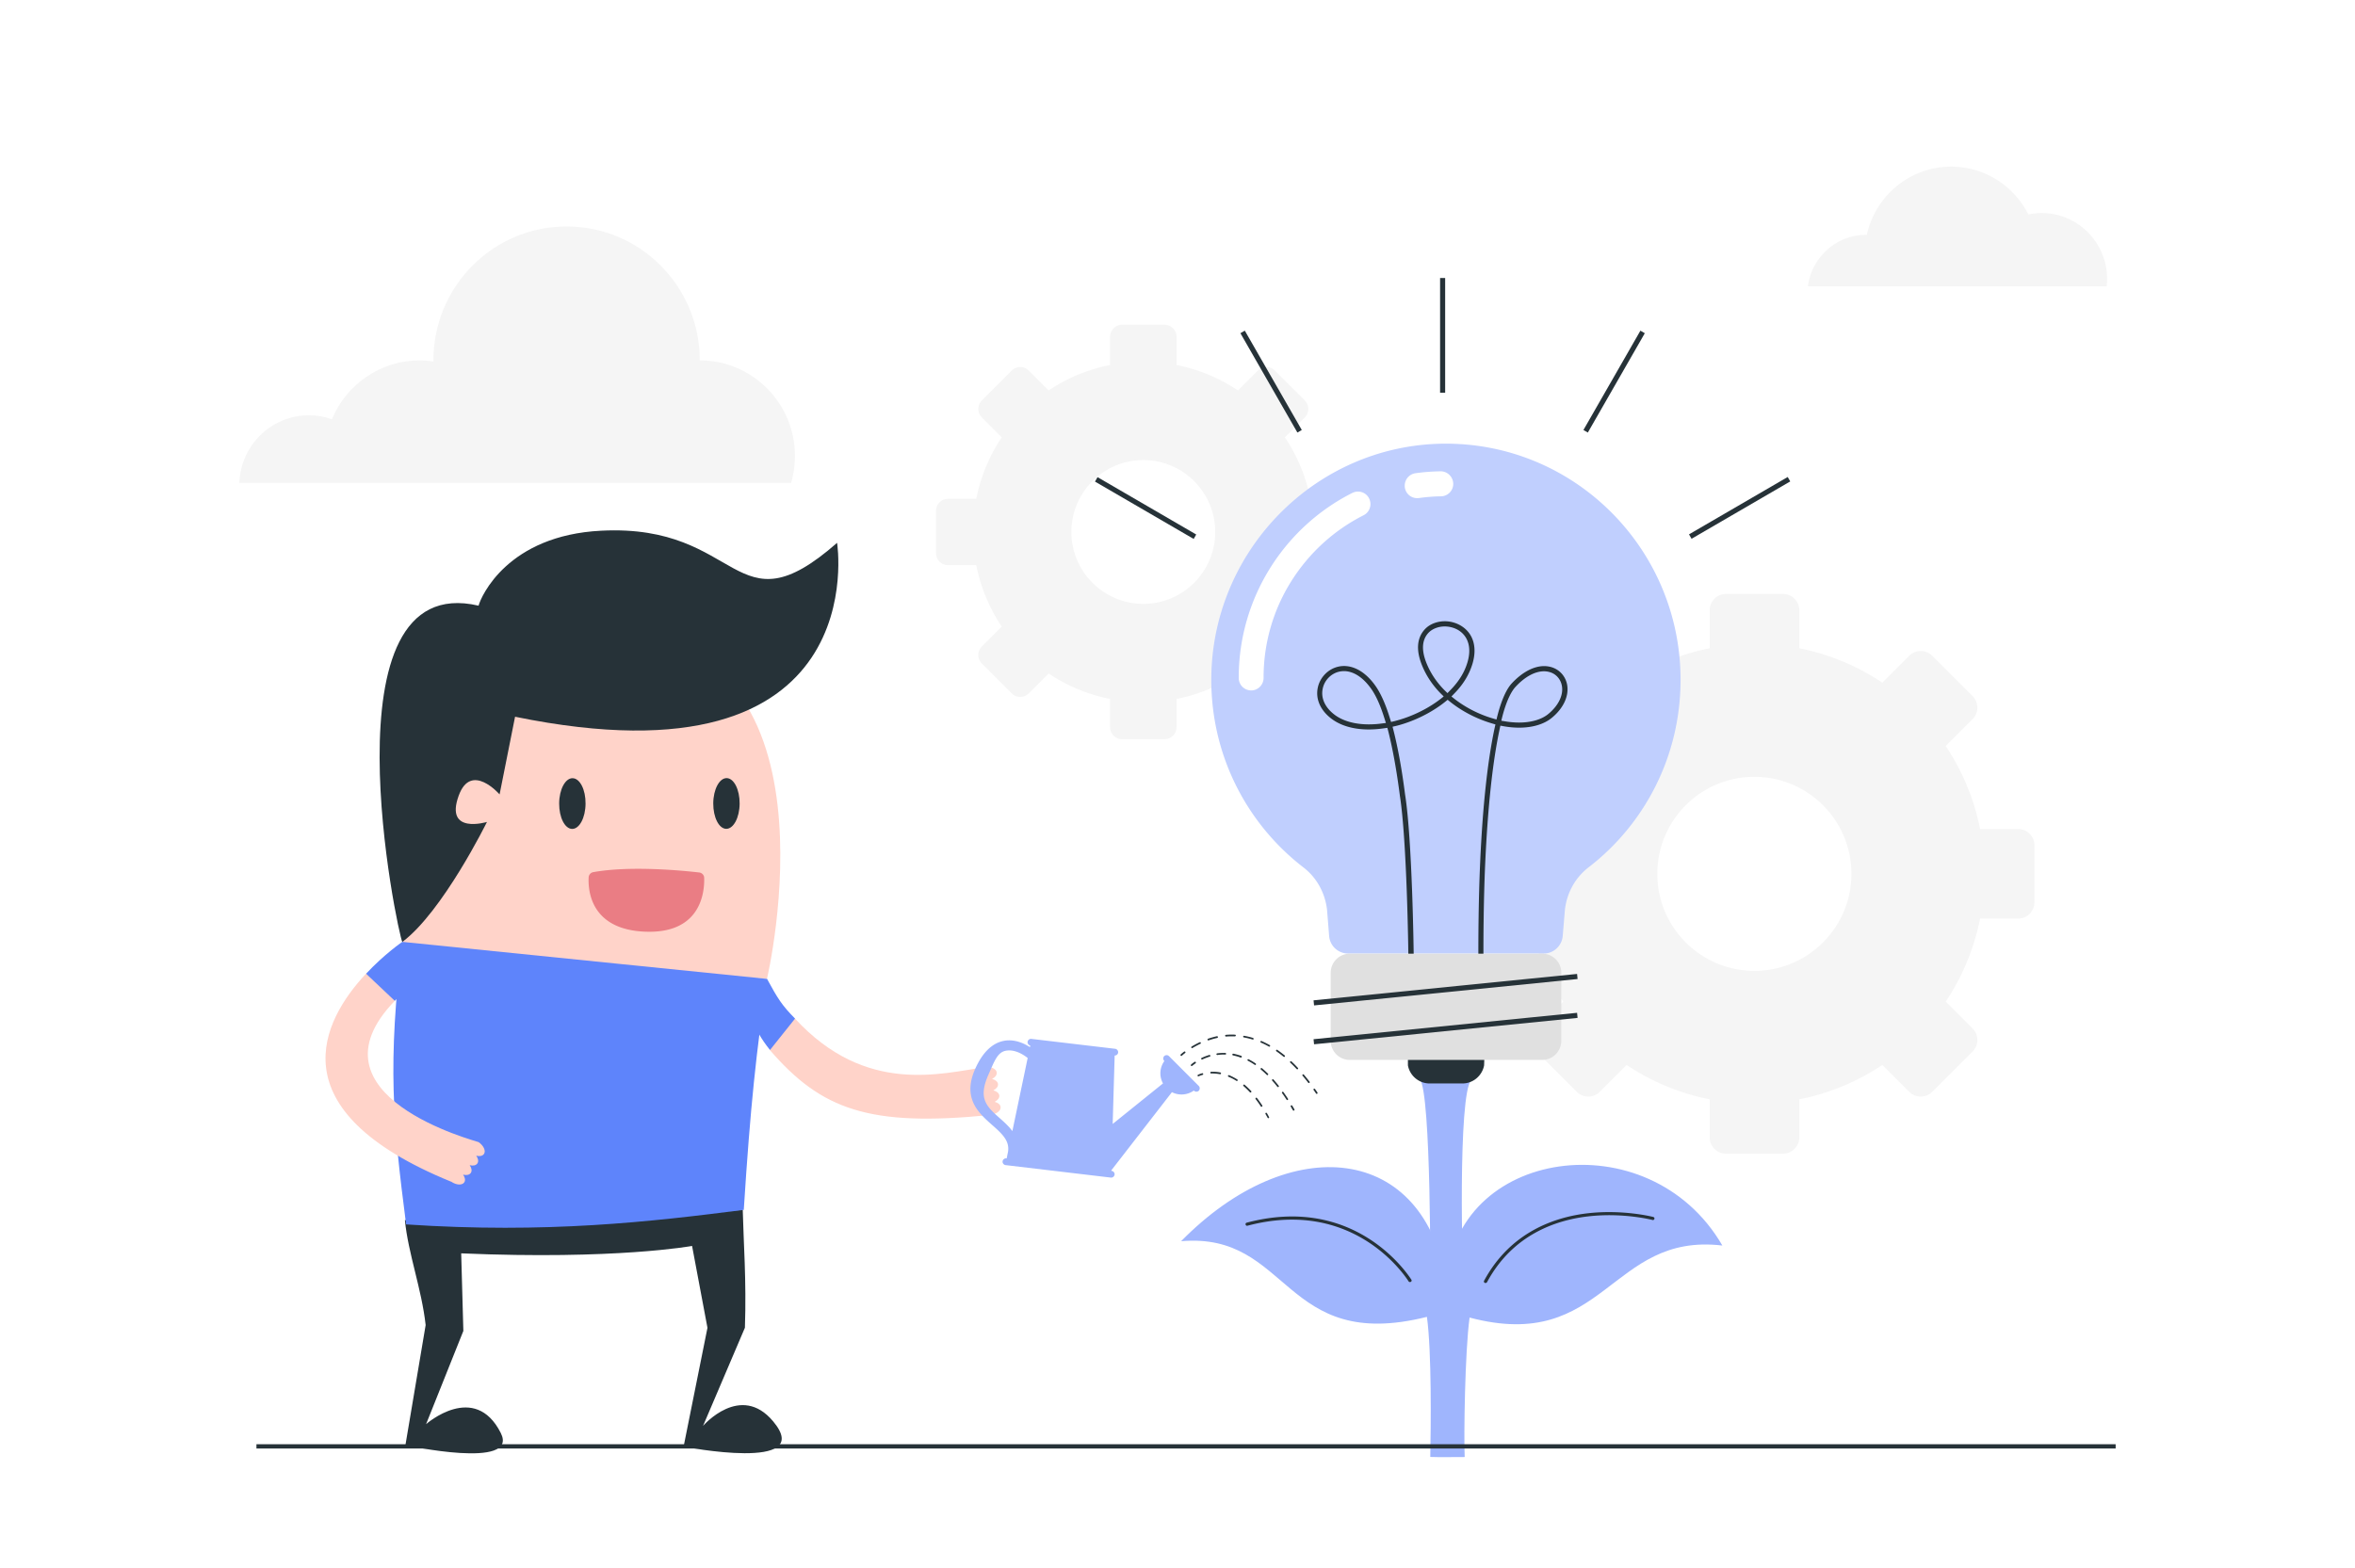 <svg width="551" height="367" xmlns="http://www.w3.org/2000/svg"><g fill-rule="nonzero" fill="none"><path fill="#FFF" d="M0 0h551v367H0z"/><path d="M345 197.846v13.308a3.825 3.825 0 003.829 3.829h8.892a53.682 53.682 0 008.042 19.426l-6.28 6.28a3.815 3.815 0 000 5.408l9.42 9.42a3.815 3.815 0 005.408 0l6.28-6.28a53.534 53.534 0 0019.426 8.042v8.892a3.825 3.825 0 003.829 3.829h13.308a3.825 3.825 0 003.829-3.829v-8.892a53.682 53.682 0 0019.426-8.042l6.28 6.28a3.815 3.815 0 005.408 0l9.42-9.42a3.815 3.815 0 000-5.408l-6.28-6.28a53.534 53.534 0 008.042-19.426h8.892a3.825 3.825 0 003.829-3.829v-13.308a3.825 3.825 0 00-3.829-3.829h-8.892a53.682 53.682 0 00-8.042-19.426l6.28-6.28a3.815 3.815 0 000-5.408l-9.42-9.42a3.815 3.815 0 00-5.408 0l-6.28 6.28a53.534 53.534 0 00-19.426-8.042v-8.892a3.825 3.825 0 00-3.829-3.829h-13.308a3.825 3.825 0 00-3.829 3.829v8.892a53.682 53.682 0 00-19.426 8.042l-6.28-6.28a3.815 3.815 0 00-5.408 0l-9.42 9.42a3.815 3.815 0 000 5.408l6.28 6.28a53.534 53.534 0 00-8.042 19.426h-8.892a3.838 3.838 0 00-3.829 3.829zm42.762 6.664c0-12.539 10.169-22.708 22.708-22.708 12.539 0 22.707 10.17 22.707 22.708 0 12.539-10.168 22.708-22.707 22.708-12.54-.02-22.708-10.169-22.708-22.708zM219 119.564v9.872a2.829 2.829 0 002.835 2.835h6.588a39.526 39.526 0 005.955 14.378l-4.65 4.65a2.831 2.831 0 000 3.998l6.975 6.975a2.831 2.831 0 003.998 0l4.65-4.65a39.674 39.674 0 0014.378 5.955v6.588a2.829 2.829 0 002.835 2.835h9.872a2.829 2.829 0 002.835-2.835v-6.588a39.526 39.526 0 0014.378-5.955l4.65 4.65a2.831 2.831 0 003.998 0l6.975-6.975a2.831 2.831 0 000-3.998l-4.65-4.65a39.674 39.674 0 005.955-14.378h6.588a2.829 2.829 0 002.835-2.835v-9.872a2.829 2.829 0 00-2.835-2.835h-6.588a39.526 39.526 0 00-5.955-14.378l4.65-4.65a2.831 2.831 0 000-3.998l-6.975-6.975a2.831 2.831 0 00-3.998 0l-4.65 4.65a39.674 39.674 0 00-14.378-5.955v-6.588A2.829 2.829 0 00272.436 76h-9.872a2.829 2.829 0 00-2.835 2.835v6.588a39.526 39.526 0 00-14.378 5.955l-4.65-4.65a2.831 2.831 0 00-3.998 0l-6.975 6.975a2.831 2.831 0 000 3.998l4.65 4.65a39.674 39.674 0 00-5.955 14.378h-6.588a2.829 2.829 0 00-2.835 2.835zm31.674 4.936c0-9.28 7.526-16.826 16.826-16.826 9.28 0 16.826 7.526 16.826 16.826 0 9.28-7.526 16.826-16.826 16.826-9.28-.02-16.826-7.546-16.826-16.826zM492.898 67c.061-.41.102-1.129.102-1.704 0-8.54-6.862-15.437-15.311-15.437-1.059 0-2.118.123-3.115.329-3.34-6.63-10.16-11.188-18.06-11.188-9.672 0-17.755 6.856-19.75 16.012-.102 0-.183-.041-.285-.041-6.943 0-12.685 5.46-13.479 12.029h69.898z" fill="#F5F5F5"/><path d="M338.486 300.615c1.308-31.932 47.35-38.679 64.496-9.118-26.402-3.12-27.408 25.265-59.143 16.857-1.087 7.963-1.369 27.677-1.147 32.64-2.717-.02-5.313.082-8.05-.02.141-6.909.343-24.576-.784-32.782-33.868 8.47-31.916-19.916-57.513-17.708 25.476-25.974 57.15-22.875 62.141 10.13z" fill="#9FB5FD"/><path d="M329.873 300.047a.354.354 0 01-.302-.162c-1.288-2.006-13.341-19.47-37.69-13.028a.344.344 0 01-.444-.263.347.347 0 01.262-.446c24.852-6.585 37.188 11.286 38.516 13.332.121.162.06.405-.1.506-.1.04-.181.061-.242.061zM347.562 300.27c-.06 0-.121-.02-.181-.04a.37.37 0 01-.141-.507c6.198-11.468 16.642-14.912 24.309-15.783 8.27-.932 15.193.85 15.274.871.2.06.322.263.261.446-.06.202-.261.324-.443.263-.06-.02-6.862-1.783-15.012-.85-7.486.85-17.668 4.213-23.705 15.397a.451.451 0 01-.362.203z" fill="#263238"/><path d="M342.551 301.141c-.443-2.026-1.51-45.12 1.71-48.444l-12.053-.162c2.676 3.546 2.434 48.505 2.434 48.505l7.909.101z" fill="#9FB5FD"/><g><path d="M393.202 159.112c0-30.776-24.994-55.697-55.682-55.272-29.923.426-54.192 25.286-54.112 55.414.04 17.85 8.492 33.694 21.572 43.764 3.14 2.41 5.092 6.058 5.514 9.988l.483 6.038a4.45 4.45 0 004.448 4.113h45.76c2.315 0 4.246-1.783 4.448-4.113l.503-6.038c.422-3.971 2.394-7.598 5.554-10.029 13.08-10.07 21.512-25.975 21.512-43.865z" fill="#C0CFFE"/><path d="M292.745 161.584a2.913 2.913 0 01-2.917-2.918v-.04-.101a48.267 48.267 0 017.405-25.671c4.709-7.497 11.35-13.555 19.198-17.506a2.95 2.95 0 011.308-.303c1.107 0 2.113.628 2.596 1.62a2.93 2.93 0 01-1.308 3.931c-6.903 3.485-12.738 8.814-16.884 15.398a42.218 42.218 0 00-6.5 22.55V158.647c0 1.6-1.288 2.938-2.898 2.938zm38.819-45a2.912 2.912 0 01-2.878-2.532c-.02-.142-.02-.284-.02-.405a2.936 2.936 0 012.515-2.898 47.495 47.495 0 015.876-.446h.04c1.57 0 2.878 1.297 2.918 2.898a2.913 2.913 0 01-2.877 2.958c-1.71.02-3.461.162-5.172.405-.14 0-.262.02-.402.02z" fill="#FFF"/><path fill="#263238" d="M290.22 77.982l1.027-.598 13.332 23.249-1.028.597zM256.195 112.706l.594-1.035 23.09 13.422-.593 1.036zM370.475 100.636l13.332-23.248 1.028.598-13.331 23.248zM395.179 125.057l23.09-13.423.594 1.035-23.09 13.423zM336.937 65.061h1.187v26.846h-1.187zM329.511 223.319c0-.263-.322-26.603-1.992-37.159v-.02c-.725-5.632-1.61-10.637-2.677-14.892l-.241-.911-1.167.162a24.386 24.386 0 01-3.16.223c-3.521 0-6.52-.851-8.693-2.472-2.656-1.986-3.844-4.68-3.24-7.395.543-2.432 2.516-4.377 4.91-4.863a6.102 6.102 0 011.208-.122c2.636 0 5.272 1.662 7.385 4.68 1.207 1.723 2.314 4.195 3.28 7.315l.342 1.094.865-.203a32.667 32.667 0 002.174-.648c3.24-1.094 6.4-2.796 8.915-4.822l.362-.304-.684-.669c-2.053-2.087-3.562-4.417-4.528-6.95-.866-2.289-1.027-4.295-.463-5.976a5.852 5.852 0 011.79-2.614c1.108-.891 2.597-1.378 4.146-1.378 1.47 0 2.918.446 4.106 1.257 2.616 1.783 3.48 4.943 2.374 8.671-.744 2.492-2.153 4.843-4.246 6.97l-.684.71.362.283c2.697 2.188 6.077 3.93 9.498 4.903l.685.203c.523-2.25 1.69-6.423 3.561-8.45 2.435-2.613 5.112-4.051 7.587-4.051.563 0 1.107.08 1.63.222 1.912.548 3.3 2.047 3.723 4.012.543 2.675-.805 5.633-3.622 7.922-1.771 1.439-4.448 2.25-7.547 2.25-1.167 0-2.374-.102-3.622-.325l-.805-.142-.16.75c-1.651 7.699-2.778 18.235-3.382 31.343-.422 9.28-.422 18.701-.422 21.355h-1.188c0-2.674 0-12.116.423-21.415.584-13.17 1.73-23.787 3.4-31.547l.162-.709.02-.06-.745-.223c-3.561-1.034-7.083-2.837-9.92-5.126l-.524-.426-.523.426c-2.616 2.107-5.916 3.89-9.277 5.024a25.99 25.99 0 01-2.274.669l-.805.182.02.061h-.02l.202.77c1.086 4.295 1.992 9.34 2.716 15.034 1.69 10.637 2.013 37.057 2.013 37.32l-1.248.061zm-15.072-66.253c-.322 0-.665.04-.987.101-1.931.385-3.541 1.965-3.964 3.95-.503 2.23.523 4.479 2.797 6.18 1.952 1.46 4.73 2.23 7.99 2.23.965 0 1.971-.062 2.998-.203l.986-.122-.302-.952c-.926-3.02-1.972-5.37-3.1-6.99-1.89-2.695-4.165-4.194-6.418-4.194zm36.825 11.61l.745.12c1.167.203 2.314.305 3.421.305 2.817 0 5.232-.71 6.782-1.966 2.455-2.005 3.662-4.538 3.2-6.746-.323-1.52-1.39-2.695-2.858-3.1a4.639 4.639 0 00-1.308-.183c-2.133 0-4.508 1.297-6.701 3.688-.584.628-2.073 2.674-3.28 7.881zm-13.24-22.065c-1.289 0-2.496.405-3.402 1.114a4.505 4.505 0 00-1.408 2.047c-.483 1.418-.322 3.16.442 5.166.906 2.37 2.335 4.58 4.267 6.545l.744.729.745-.77c1.952-2.006 3.28-4.174 3.944-6.483.946-3.202.241-5.856-1.912-7.335-.966-.648-2.193-1.013-3.42-1.013z"/><path d="M365.31 227.675c0-2.472-1.992-4.478-4.447-4.478h-45.076c-2.455 0-4.447 2.006-4.447 4.478v15.905c0 2.472 1.992 4.478 4.447 4.478h45.056c2.455 0 4.447-2.006 4.447-4.478.02-1.722.02-14.162.02-15.905z" fill="#E0E0E0"/><path d="M334.502 253.569h7.647c2.535 0 4.628-1.824 5.09-4.235l.041-1.276h-17.87v1.276a5.178 5.178 0 005.092 4.235zM307.332 234.113l61.657-6.177.117 1.19-61.656 6.177zM307.332 243.21l61.657-6.177.118 1.19-61.657 6.177z" fill="#263238"/></g><path d="M56 113c.328-8.792 7.493-15.813 16.317-15.813 1.883 0 3.664.33 5.343.926 3.357-8.092 11.3-13.775 20.554-13.775 1.085 0 2.15.103 3.214.268 0-.082-.02-.165-.02-.268C101.408 67.022 115.35 53 132.567 53s31.159 14.022 31.159 31.338c12.304 0 22.274 10.028 22.274 22.403 0 2.182-.328 4.282-.9 6.259H56z" fill="#F5F5F5"/><path fill="#263238" d="M60 338h435v1H60z"/><g><path d="M230.47 249.765c-10.217 1.41-27.88 6.629-44.449-11.363l-5.078 1.672-.81 5.682c12.059 13.942 23.186 18.032 51.551 15.192v-.02c1.437-.162 2.53-.988 2.428-1.854-.06-.564-.607-1.008-1.396-1.21.708-.362 1.153-.906 1.093-1.47-.061-.564-.607-1.007-1.396-1.209.708-.363 1.153-.907 1.092-1.47-.06-.565-.607-1.008-1.396-1.21.708-.362 1.153-.906 1.093-1.47-.04-.867-1.295-1.471-2.732-1.27z" fill="#FFD3C9"/><path d="M179.466 229.093l-4.31 8.684c2.246 3.808 2.712 5.098 4.998 7.959l5.867-7.355c-3.055-3.062-4.107-4.775-6.555-9.288z" fill="#5E84FB"/><path d="M94.047 222.746s1.355-73.48 47.18-74.286c57.56-1.028 38.219 80.633 38.219 80.633l-85.4-6.347z" fill="#FFD3C9"/><path d="M195.854 127.042s9.205 58.027-75.344 40.7l-3.621 18.174s-6.677-7.697-9.57.302c-3.338 9.187 6.616 6.145 6.616 6.145s-10.318 20.974-19.807 28.087c-.971-1.512-19.14-87.363 17.844-78.7.567-2.175 6.818-16.46 28.71-17.549 33.078-1.672 30.873 24.138 55.172 2.841z" fill="#263238"/><path d="M137 188.092c-.021 3.284-1.437 5.923-3.137 5.903-1.7-.02-3.055-2.68-3.035-5.964.02-3.284 1.437-5.924 3.136-5.903 1.72.02 3.076 2.7 3.035 5.964zM173.052 188.071c-.02 3.285-1.436 5.924-3.136 5.904-1.7-.02-3.055-2.68-3.034-5.964.02-3.284 1.436-5.924 3.136-5.904 1.7.02 3.055 2.68 3.034 5.964z" fill="#263238"/><path d="M163.604 204.19c-3.682-.423-16.003-1.652-24.784-.08a1.31 1.31 0 00-1.093 1.228c-.161 3.144.506 12.331 13.475 12.714 12.807.383 13.656-9.248 13.555-12.593 0-.644-.506-1.188-1.153-1.27z" fill="#EA7D84"/><g><path d="M164.494 333.703l9.793-22.97c.384-10.92-.344-20.41-.506-27.582-30.368 1.974-57.196 3.586-79.046 2.397.769 7.878 3.904 16.018 4.855 24.561l-4.734 28.107s26.666 5.823 22.316-2.84c-6.11-12.11-17.48-2.076-17.48-2.076l8.72-21.82-.506-18.154c36.215 1.551 54.019-1.733 54.019-1.733l3.601 19.16-5.584 27.805s30.995 6.085 20.96-5.903c-7.627-9.147-16.408 1.048-16.408 1.048z" fill="#263238"/><path d="M95.018 286.556c-3.136-24.279-4.35-37.597-.89-66.127l85.338 8.664c-2.468 16.643-3.905 29.719-5.443 54.058-21.708 2.78-46.108 5.601-79.005 3.405z" fill="#5E84FB"/></g><g><path d="M92.55 227.159l-.182 7.072c-21.628 22.344 19.3 32.862 19.604 33.063 1.194.826 1.76 2.075 1.255 2.78-.324.464-1.012.605-1.801.404.465.644.587 1.35.263 1.813-.324.463-1.012.604-1.8.403.465.645.586 1.35.262 1.813-.323.464-1.011.605-1.8.403.465.645.587 1.35.263 1.814-.506.725-1.862.644-3.055-.182v.02c-41.213-16.823-30.146-37.737-19.929-48.678l6.92-.725z" fill="#FFD3C9"/><path d="M97.284 229.818l-3.156-9.389s-4.168 2.841-8.477 7.455l6.717 6.347c1.375-1.43 2.994-2.901 4.916-4.413z" fill="#5E84FB"/></g><path d="M280.463 254.137l-6.96-6.97a.796.796 0 00-1.112 0 .788.788 0 000 1.107l.04.04a4.874 4.874 0 00-.323 5.24l-11.775 9.489.465-16.018a.776.776 0 00.81-.685c.06-.423-.264-.826-.689-.886l-19.604-2.318c-.425-.06-.83.262-.89.686a.797.797 0 00.627.866l-.081.383c-1.396-.907-3.642-1.955-6.13-1.471-2.752.544-5.018 2.78-6.717 6.649-2.995 6.85.87 10.255 3.985 13.016 2.53 2.216 4.107 3.787 3.743 6.266l-.324 1.571h-.06c-.425-.06-.83.262-.89.685-.061.423.263.826.687.887l24.623 2.921c.424.06.83-.262.89-.685.06-.423-.263-.826-.688-.886h-.06v-.141l14.162-18.275a4.978 4.978 0 005.138-.383l.04.04c.122.142.304.202.466.222.223.02.466-.04.648-.221.283-.323.303-.826-.02-1.129zm-46.776 7.355c-3.055-2.7-4.774-4.594-2.468-9.873 1.376-3.123 2.124-5.32 4.067-5.702 2.205-.443 4.33 1.027 5.159 1.692l-3.581 17.106c-.89-1.209-2.084-2.256-3.177-3.223z" fill="#9FB5FD"/><g fill="#263238"><path d="M276.437 247.126c.04 0 .061-.02.101-.06 0 0 .263-.263.749-.625a.216.216 0 00.04-.282.218.218 0 00-.283-.04c-.506.382-.769.644-.789.644a.194.194 0 000 .282c.06.08.122.101.182.08zM306.077 253.392a35.688 35.688 0 00-1.315-1.632c-.081-.08-.06-.202.02-.282.081-.08.202-.06.283.02.446.524.89 1.088 1.336 1.652.06.08.04.222-.04.282-.021.02-.061.04-.082.04-.08 0-.162-.02-.202-.08zm-2.711-3.204a34.512 34.512 0 00-1.477-1.49.194.194 0 010-.283c.08-.08.202-.08.283 0a26.51 26.51 0 011.497 1.511c.081.081.081.202 0 .282-.02.02-.06.04-.1.04-.082 0-.163-.02-.203-.06zm-3.055-2.88a24.457 24.457 0 00-1.68-1.27c-.08-.06-.12-.182-.04-.282.06-.08.182-.121.283-.04.567.402 1.133.826 1.7 1.289.08.06.101.201.02.282-.02.04-.06.06-.121.06-.04.02-.101 0-.162-.04zm-3.44-2.378a17.771 17.771 0 00-1.86-.927c-.102-.04-.142-.161-.102-.262.04-.1.162-.141.263-.1.647.281 1.275.604 1.902.946.101.06.121.181.08.262-.02.06-.08.08-.14.1-.041.021-.102 0-.143-.02zm-3.823-1.652a18.415 18.415 0 00-2.024-.484c-.1-.02-.182-.12-.161-.222.02-.1.121-.181.222-.16.688.12 1.396.281 2.084.503.101.04.162.14.142.242-.02.08-.081.12-.142.14-.06-.02-.08-.02-.121-.02zm-14.304 1.934a.216.216 0 01.06-.282 20.99 20.99 0 011.882-1.008c.101-.04.223 0 .263.101.04.1 0 .222-.101.262-.627.302-1.234.625-1.841.987-.02.02-.04.02-.061.02a.193.193 0 01-.202-.08zm10.197-2.66c-.688-.02-1.396-.02-2.084.04a.237.237 0 01-.223-.18c0-.102.081-.202.182-.222.708-.06 1.437-.081 2.145-.04.101 0 .202.1.182.2 0 .101-.081.162-.162.182 0 .02-.02.02-.04.02zm-6.414.806c-.04-.1.02-.222.121-.262a19.787 19.787 0 012.064-.584c.101-.02.223.04.243.161.02.1-.04.222-.162.242-.668.14-1.355.342-2.003.564h-.02c-.101.04-.202-.02-.243-.12zM308.1 255.991c.02 0 .04-.02.081-.02.101-.06.122-.181.06-.282-.181-.282-.384-.564-.566-.826-.06-.08-.182-.121-.283-.04-.08.06-.121.18-.04.282.182.261.384.544.566.826.02.06.101.08.182.06z"/></g><g fill="#263238"><path d="M278.845 249.483c.04 0 .06-.02.101-.04 0 0 .283-.242.769-.584.101-.06.121-.182.06-.283-.06-.1-.182-.12-.283-.06-.526.363-.809.604-.809.625a.215.215 0 00-.02.282c.04.06.121.08.182.06zM301.019 257.361c-.344-.524-.688-1.048-1.052-1.531a.216.216 0 01.04-.282c.081-.06.223-.04.284.04.344.504.708 1.007 1.052 1.551.06.101.04.222-.061.283-.02.02-.04.02-.06.02-.082.04-.163 0-.203-.08zm-2.165-3.022a21.331 21.331 0 00-1.193-1.43c-.081-.081-.061-.202.02-.283.08-.08.202-.06.283.02.405.464.81.947 1.214 1.451.06.08.06.222-.04.282-.02.02-.061.04-.081.04a.29.29 0 01-.203-.08zm-2.468-2.78c-.445-.444-.91-.867-1.376-1.25-.08-.08-.101-.201-.02-.282.08-.08.202-.1.283-.02.466.383.93.826 1.396 1.27.081.08.081.2 0 .281-.02.02-.06.04-.101.06-.06.021-.121 0-.182-.06zm-2.833-2.358a13.08 13.08 0 00-1.578-.947c-.1-.06-.141-.181-.08-.262.06-.1.182-.14.262-.08.547.282 1.093.604 1.619.967.101.06.121.181.06.282-.04.04-.08.08-.12.08-.061 0-.122 0-.163-.04zm-3.277-1.692a11.159 11.159 0 00-1.78-.504.209.209 0 01-.162-.242.21.21 0 01.242-.161c.607.12 1.235.302 1.842.504.1.04.161.16.12.262-.02.06-.08.12-.14.12-.041.04-.082.04-.122.02zm-9.226.342c-.04-.1 0-.221.101-.262a11.995 11.995 0 011.78-.685.18.18 0 01.244.141c.04.101-.02.222-.142.242-.587.181-1.153.403-1.72.665-.02 0-.02.02-.04.02-.081 0-.182-.04-.223-.12zm5.625-1.048c-.607-.02-1.235.02-1.841.101-.102.02-.203-.06-.223-.161-.02-.1.06-.201.162-.222.627-.08 1.274-.12 1.902-.1.1 0 .202.1.202.201 0 .1-.06.161-.162.181h-.04zM302.719 259.92c.02 0 .04-.02.06-.02a.203.203 0 00.081-.262c-.162-.302-.344-.584-.506-.867-.06-.1-.182-.12-.283-.06-.101.06-.121.181-.06.282.161.282.323.564.505.866.04.04.122.081.203.06z"/></g><g fill="#263238"><path d="M280.403 251.9c.02 0 .04 0 .06-.02 0 0 .324-.16.91-.322a.219.219 0 00.142-.241.22.22 0 00-.242-.141c-.607.18-.951.342-.971.362-.102.06-.142.161-.081.262 0 .08.1.121.182.1zM294.99 258.933a21.623 21.623 0 00-1.214-1.713.216.216 0 01.04-.282c.081-.06.223-.04.284.04.425.544.83 1.129 1.234 1.733.06.1.04.222-.06.282-.021.02-.041.02-.062.02-.1.02-.182 0-.222-.08zm-2.55-3.305a20.14 20.14 0 00-1.496-1.45c-.081-.08-.102-.202-.02-.282.08-.081.202-.101.283-.02.526.443 1.031.946 1.537 1.47.081.08.06.202-.02.282-.02.02-.06.04-.101.04a.132.132 0 01-.182-.04zm-3.176-2.68a10.632 10.632 0 00-1.84-.946c-.102-.04-.142-.161-.102-.262.04-.101.162-.141.263-.101.647.262 1.275.604 1.902.987.101.06.121.182.06.282-.02.04-.08.081-.12.081a.382.382 0 01-.163-.04zm-3.824-1.55a10.184 10.184 0 00-2.063-.162.202.202 0 01-.202-.201c0-.101.08-.202.202-.202.708-.02 1.436.02 2.144.161.102.02.182.121.162.242a.22.22 0 01-.162.161h-.08zM296.77 261.693c.02 0 .04 0 .061-.02.101-.06.142-.181.081-.262-.162-.302-.324-.605-.486-.887a.205.205 0 00-.263-.08.203.203 0 00-.08.262c.161.282.323.564.485.866.04.1.121.141.202.121z"/></g></g></g></svg>
